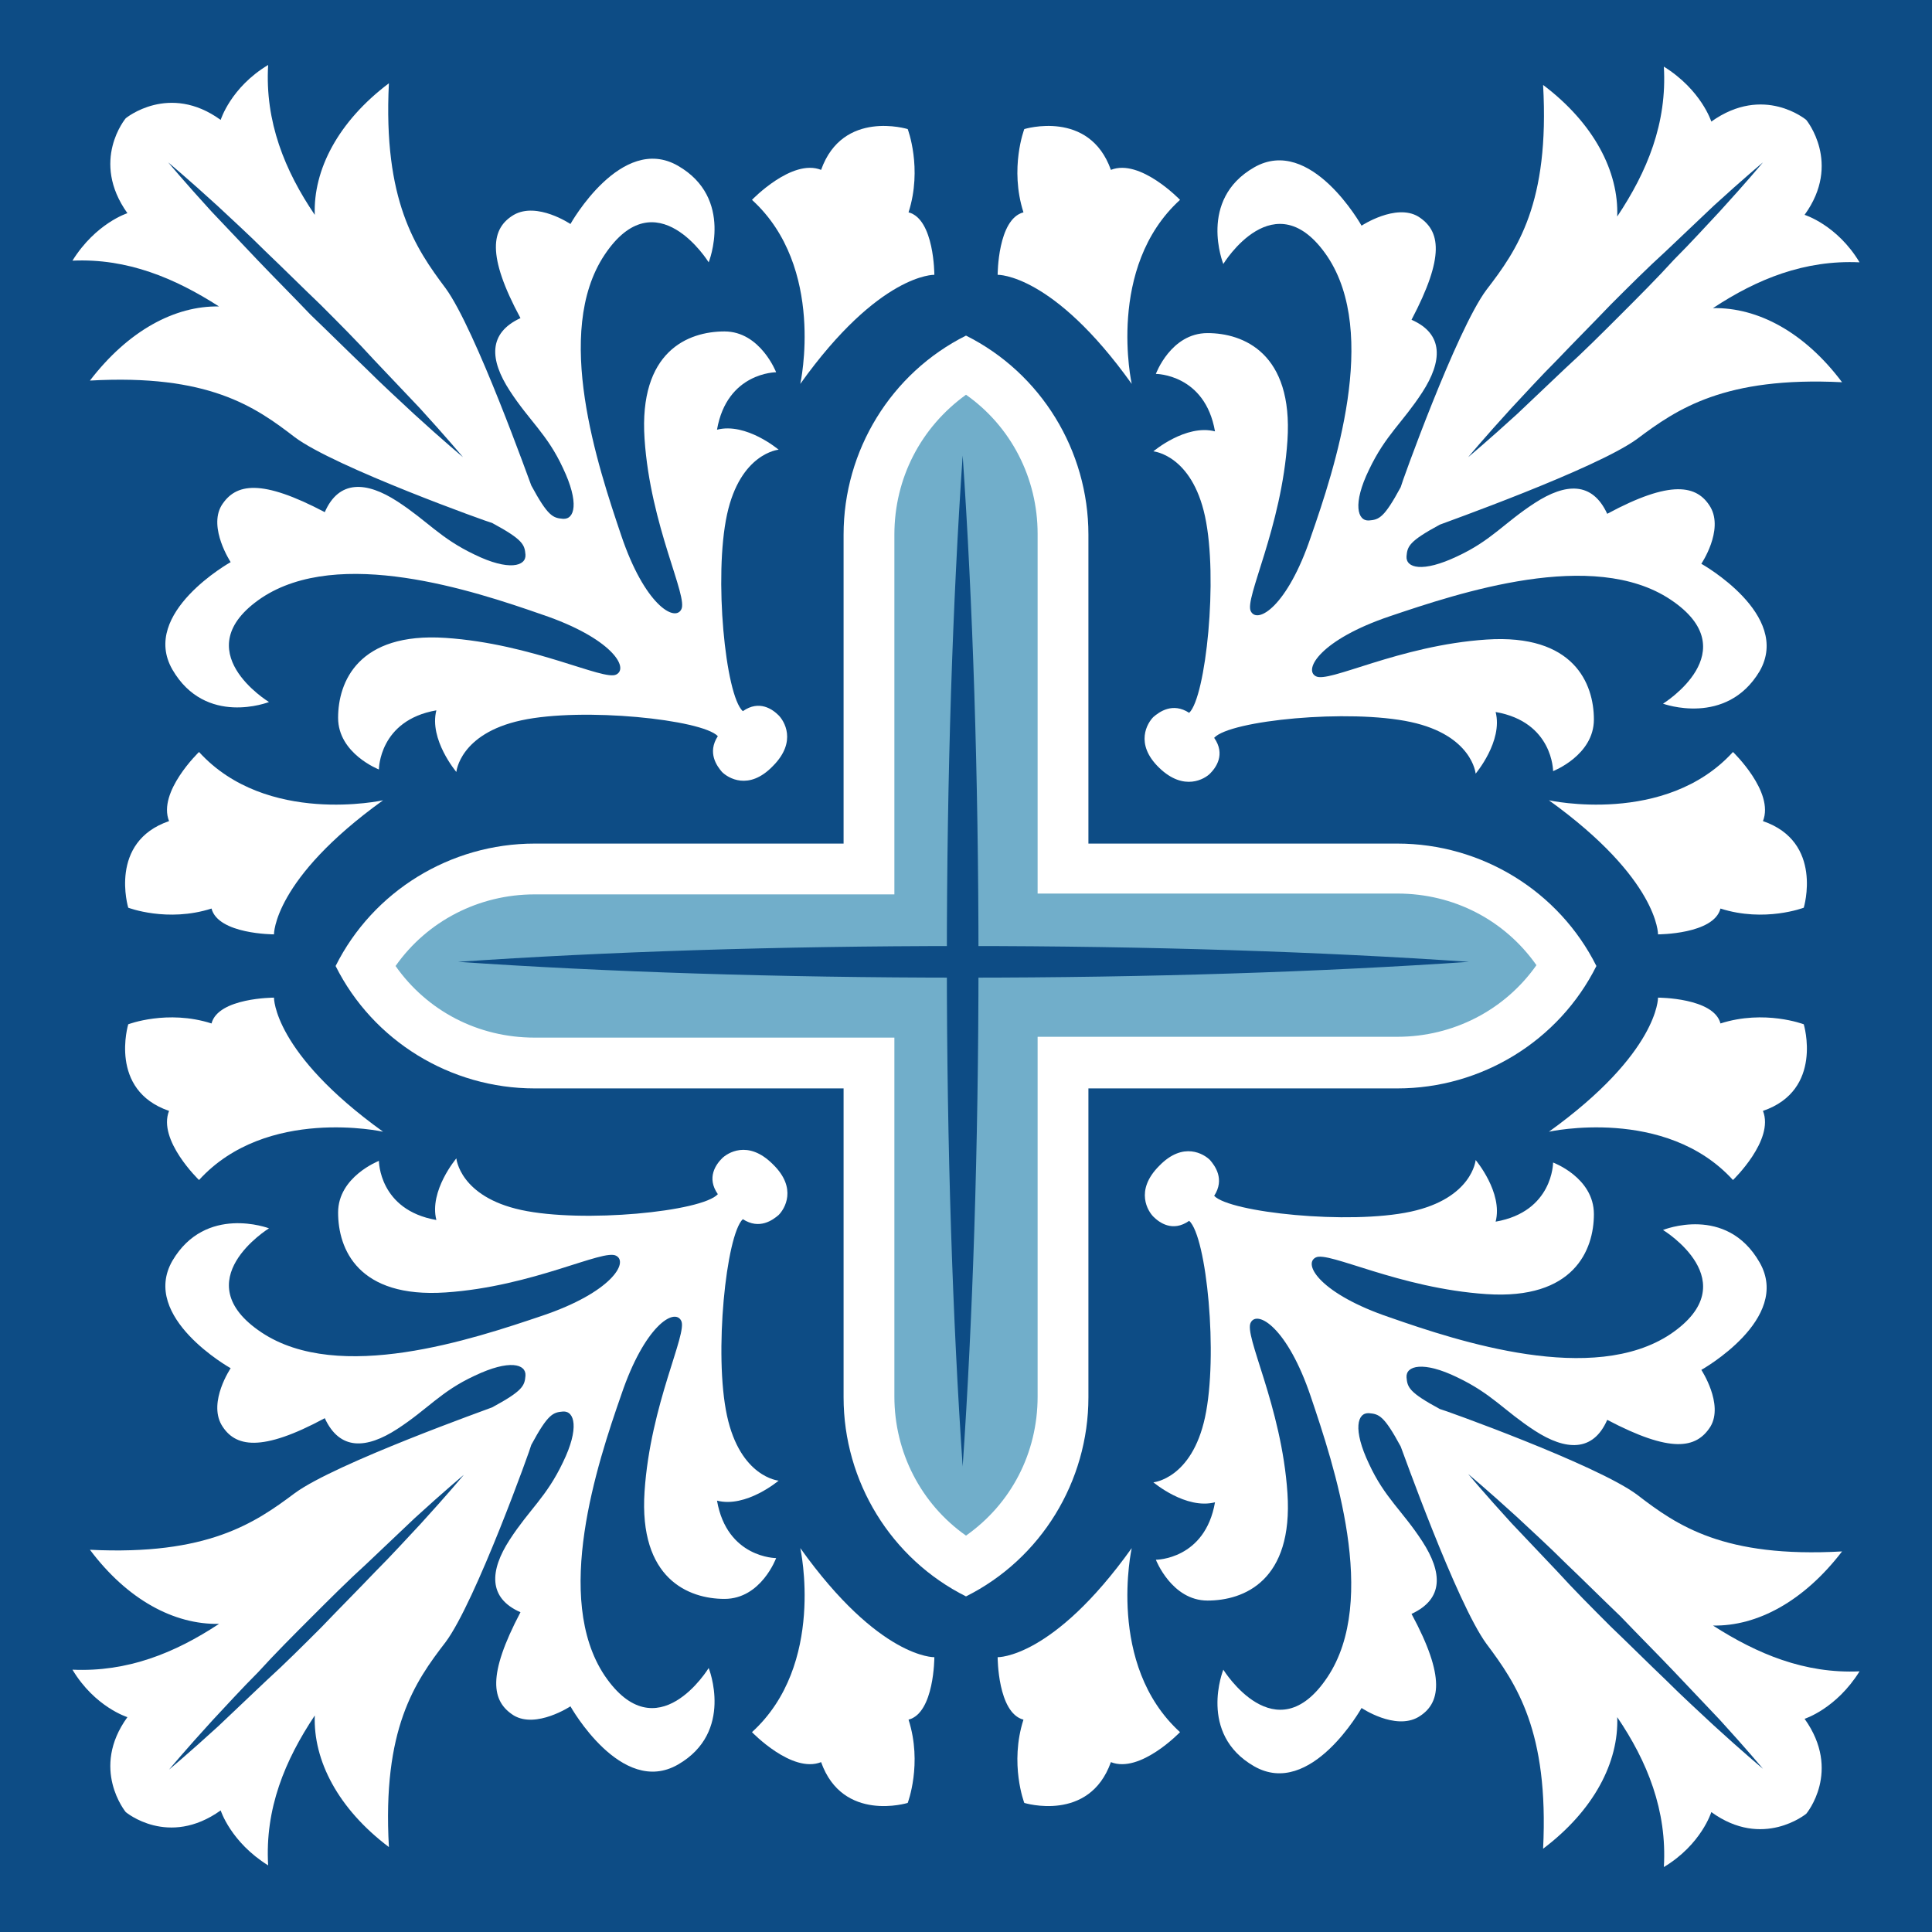 <?xml version="1.0" encoding="utf-8"?>
<svg viewBox="739.5 553.4 232 232" width="232" height="232" xmlns="http://www.w3.org/2000/svg">
  <path d="M 739.5 553.4 H 971.5 V 785.4 H 739.5 V 553.4 Z" id="XMLID_541_" class="st1" style="fill: rgb(13, 76, 133);"/>
  <g id="XMLID_308_">
    <path id="XMLID_377_" class="st0" d="M771.8,637.7c0,0-10.2-6.2-0.9-12.5c9.3-6.2,25.4-0.9,33.7,2c8.3,2.8,10.5,6.4,8.9,7.2 c-1.5,0.8-10-3.7-20.5-4.4c-10.5-0.7-12.9,5.3-12.9,9.6s4.9,6.2,4.9,6.2s0-5.9,6.9-7.1c-0.9,3.5,2.4,7.4,2.4,7.4 s0.4-4.6,7.8-6.2c7.4-1.6,21.7-0.1,23.6,1.9c-1.3,2-0.1,3.6,0.5,4.3c0.7,0.7,3.2,2.3,6.1-0.7c3-3,1.3-5.5,0.7-6.1 c-0.7-0.7-2.3-1.9-4.3-0.5c-2.1-1.9-3.5-16.2-1.9-23.6c1.6-7.4,6.2-7.8,6.2-7.8s-3.9-3.3-7.4-2.4c1.2-6.9,7.1-6.9,7.1-6.9 s-1.9-4.9-6.2-4.9c-4.4,0-10.3,2.4-9.6,12.9c0.7,10.5,5.3,19,4.4,20.5c-0.8,1.5-4.4-0.6-7.2-8.9c-2.8-8.3-8.2-24.4-2-33.7 c6.2-9.3,12.5,0.9,12.5,0.9s3.1-7.7-3.7-11.6c-6.8-3.9-12.9,7-12.9,7s-4-2.7-6.8-1.1c-2.7,1.6-3.3,4.8,0.8,12.4 c-3.9,1.8-3.7,5-1.3,8.7c2.4,3.7,4.5,5.2,6.4,9.3c2,4.2,1.4,6.2,0,6.1c-1.2-0.1-1.8-0.3-3.8-4c-0.1-0.2-6.7-18.8-10.3-23.7 c-3.6-4.8-7.5-10.5-6.8-24.6c-6.1,4.6-9.1,10.4-8.9,15.8c-3.6-5.3-6-11.2-5.6-18c-4.5,2.7-5.7,6.6-5.7,6.6 c-6.2-4.5-11.4-0.2-11.4-0.2s-4.3,5.1,0.2,11.4c0,0-3.8,1.2-6.6,5.7c6.6-0.3,12.3,2.1,17.6,5.5c-5.3-0.1-10.9,2.9-15.5,8.9 c14.2-0.8,19.8,3.1,24.6,6.8c4.8,3.6,23.5,10.3,23.7,10.3c3.7,2,3.9,2.6,4,3.8c0.1,1.4-2,2-6.1,0c-4.2-2-5.6-4-9.3-6.4 c-3.7-2.4-7-2.6-8.7,1.3c-7.6-4-10.7-3.5-12.4-0.8c-1.6,2.7,1.1,6.8,1.1,6.8s-10.9,6.1-7,12.9 C764.2,640.7,771.8,637.7,771.8,637.7z M770.4,584.6c-2-2.1-3.9-4.1-5.5-5.8c-3.2-3.5-5.2-5.9-5.2-5.9s2.4,2,5.9,5.2 c1.7,1.6,3.7,3.4,5.8,5.5c2.1,2,4.3,4.2,6.6,6.4c2.2,2.2,4.4,4.4,6.4,6.6c2,2.1,3.9,4.1,5.5,5.8c3.2,3.5,5.2,5.9,5.2,5.9 s-2.4-2-5.9-5.2c-1.7-1.6-3.7-3.4-5.8-5.5c-2.1-2-4.3-4.2-6.6-6.4C774.7,589,772.5,586.8,770.4,584.6z" style="fill: rgb(255, 255, 255);"/>
    <path id="XMLID_312_" class="st0" d="M764.9,662.5c0.8,3.1,7.5,3.1,7.5,3.1s-0.1-6.6,13.1-16.1c0,0-14,3.1-22.1-5.8 c0,0-5,4.8-3.6,8.3c-7.3,2.5-4.9,10.4-4.9,10.4S759.6,664.2,764.9,662.5z" style="fill: rgb(255, 255, 255);"/>
    <path id="XMLID_306_" class="st0" d="M835.6,599.5c9.5-13.3,16.1-13.1,16.1-13.1s0-6.7-3.1-7.5c1.7-5.3-0.1-10-0.1-10 s-7.8-2.4-10.4,4.9c-3.5-1.4-8.3,3.6-8.3,3.6C838.7,585.5,835.6,599.5,835.6,599.5z" style="fill: rgb(255, 255, 255);"/>
  </g>
  <path id="XMLID_550_" class="st0" d="M950.8,634c3.9-6.8-7-12.9-7-12.9s2.7-4,1.1-6.8c-1.6-2.7-4.8-3.3-12.4,0.8 c-1.8-3.9-5-3.7-8.7-1.3c-3.7,2.4-5.2,4.5-9.3,6.4c-4.2,2-6.2,1.4-6.1,0c0.1-1.2,0.3-1.8,4-3.8c0.2-0.1,18.8-6.7,23.7-10.3 c4.8-3.6,10.5-7.5,24.6-6.8c-4.5-6-10.1-9-15.5-8.9c5.3-3.5,11-5.8,17.6-5.5c-2.7-4.5-6.6-5.7-6.6-5.7 c4.5-6.2,0.2-11.4,0.2-11.4s-5.1-4.3-11.4,0.2c0,0-1.2-3.8-5.7-6.6c0.4,6.8-2,12.6-5.6,18c0.2-5.4-2.8-11.2-8.9-15.8 c0.8,14.2-3.1,19.8-6.8,24.6c-3.6,4.8-10.3,23.5-10.3,23.7c-2,3.7-2.6,3.9-3.8,4c-1.4,0.1-2-2,0-6.1c2-4.2,4-5.6,6.4-9.3 c2.4-3.7,2.6-7-1.3-8.7c4-7.6,3.5-10.7,0.8-12.4c-2.7-1.6-6.8,1.1-6.8,1.1s-6.1-10.9-12.9-7c-6.8,3.9-3.7,11.6-3.7,11.6 s6.2-10.2,12.5-0.9c6.2,9.3,0.9,25.4-2,33.7c-2.8,8.3-6.4,10.5-7.2,8.9c-0.8-1.5,3.7-10,4.4-20.5c0.7-10.5-5.3-12.9-9.6-12.9 c-4.4,0-6.2,4.9-6.2,4.9s5.9,0,7.1,6.9c-3.5-0.9-7.4,2.4-7.4,2.4s4.6,0.4,6.2,7.8c1.6,7.4,0.1,21.7-1.9,23.6 c-2-1.3-3.6-0.1-4.3,0.5c-0.7,0.7-2.3,3.2,0.7,6.1s5.5,1.3,6.1,0.7c0.7-0.7,1.9-2.3,0.5-4.3c1.9-2.1,16.2-3.5,23.6-1.9 c7.4,1.6,7.8,6.2,7.8,6.2s3.3-3.9,2.4-7.4c6.9,1.2,6.9,7.1,6.9,7.1s4.9-1.9,4.9-6.2s-2.4-10.3-12.9-9.6 c-10.5,0.7-19,5.3-20.5,4.4c-1.5-0.8,0.6-4.4,8.9-7.2c8.3-2.8,24.4-8.2,33.7-2c9.3,6.2-0.9,12.5-0.9,12.5S946.8,640.7,950.8,634 z M934.1,591.2c-2.2,2.2-4.4,4.4-6.6,6.4c-2.1,2-4.1,3.9-5.8,5.5c-3.5,3.2-5.9,5.2-5.9,5.2s2-2.4,5.2-5.9 c1.6-1.7,3.4-3.7,5.5-5.8c2-2.1,4.2-4.3,6.4-6.6c2.2-2.2,4.4-4.4,6.6-6.4c2.1-2,4.1-3.9,5.8-5.5c3.5-3.2,5.9-5.2,5.9-5.2 s-2,2.4-5.2,5.9c-1.6,1.7-3.4,3.7-5.5,5.8C938.5,586.8,936.3,589,934.1,591.2z" style="fill: rgb(255, 255, 255);"/>
  <path id="XMLID_431_" class="st0" d="M946.1,662.5c-0.8,3.1-7.5,3.1-7.5,3.1s0.1-6.6-13.1-16.1c0,0,14,3.1,22.1-5.8 c0,0,5,4.8,3.6,8.3c7.3,2.5,4.9,10.4,4.9,10.4S951.4,664.2,946.1,662.5z" style="fill: rgb(255, 255, 255);"/>
  <path id="XMLID_411_" class="st0" d="M875.4,599.5c-9.5-13.3-16.1-13.1-16.1-13.1s0-6.7,3.1-7.5c-1.7-5.3,0.1-10,0.1-10 s7.8-2.4,10.4,4.9c3.5-1.4,8.3,3.6,8.3,3.6C872.3,585.5,875.4,599.5,875.4,599.5z" style="fill: rgb(255, 255, 255);"/>
  <path id="XMLID_587_" class="st0" d="M760.2,704.8c-3.9,6.8,7,12.9,7,12.9s-2.7,4-1.1,6.8c1.6,2.7,4.8,3.3,12.4-0.8 c1.8,3.9,5,3.7,8.7,1.3c3.7-2.4,5.2-4.5,9.3-6.4c4.2-2,6.2-1.4,6.1,0c-0.1,1.2-0.3,1.8-4,3.8c-0.2,0.1-18.8,6.7-23.7,10.3 c-4.8,3.6-10.5,7.5-24.6,6.8c4.5,6,10.1,9,15.5,8.9c-5.3,3.5-11,5.8-17.6,5.5c2.7,4.5,6.6,5.7,6.6,5.7 c-4.5,6.2-0.2,11.4-0.2,11.4s5.1,4.3,11.4-0.2c0,0,1.2,3.8,5.7,6.6c-0.4-6.8,2-12.6,5.6-18c-0.2,5.4,2.8,11.2,8.9,15.8 c-0.8-14.2,3.1-19.8,6.8-24.6c3.6-4.8,10.3-23.5,10.3-23.7c2-3.7,2.6-3.9,3.8-4c1.4-0.1,2,2,0,6.1c-2,4.2-4,5.6-6.4,9.3 s-2.6,7,1.3,8.7c-4,7.6-3.5,10.7-0.8,12.4c2.7,1.6,6.8-1.1,6.8-1.1s6.1,10.9,12.9,7c6.8-3.9,3.7-11.6,3.7-11.6 s-6.2,10.2-12.5,0.9c-6.2-9.3-0.9-25.4,2-33.7c2.8-8.3,6.4-10.5,7.2-8.9c0.8,1.5-3.7,10-4.4,20.5c-0.7,10.5,5.3,12.9,9.6,12.9 c4.4,0,6.2-4.9,6.2-4.9s-5.9,0-7.1-6.9c3.5,0.9,7.4-2.4,7.4-2.4s-4.6-0.4-6.2-7.8c-1.6-7.4-0.1-21.7,1.9-23.6 c2,1.3,3.6,0.1,4.3-0.5c0.7-0.7,2.3-3.2-0.7-6.1c-3-3-5.5-1.3-6.1-0.7c-0.7,0.7-1.9,2.3-0.5,4.3c-1.9,2.1-16.2,3.5-23.6,1.9 c-7.4-1.6-7.8-6.2-7.8-6.2s-3.3,3.9-2.4,7.4c-6.9-1.2-6.9-7.1-6.9-7.1s-4.9,1.9-4.9,6.2c0,4.4,2.4,10.3,12.9,9.6 c10.5-0.7,19-5.3,20.5-4.4c1.5,0.8-0.6,4.4-8.9,7.2c-8.3,2.8-24.4,8.2-33.7,2c-9.3-6.2,0.9-12.5,0.9-12.5S764.2,698,760.2,704.8 z M776.9,747.6c2.2-2.2,4.4-4.4,6.6-6.4c2.1-2,4.1-3.9,5.8-5.5c3.5-3.2,5.9-5.2,5.9-5.2s-2,2.4-5.2,5.9 c-1.6,1.7-3.4,3.7-5.5,5.8c-2,2.1-4.2,4.3-6.4,6.6c-2.2,2.2-4.4,4.4-6.6,6.4c-2.1,2-4.1,3.9-5.8,5.5c-3.5,3.2-5.9,5.2-5.9,5.2 s2-2.4,5.2-5.9c1.6-1.7,3.4-3.7,5.5-5.8C772.5,752,774.7,749.8,776.9,747.6z" style="fill: rgb(255, 255, 255);"/>
  <path id="XMLID_583_" class="st0" d="M764.9,676.3c0.8-3.1,7.5-3.1,7.5-3.1s-0.1,6.6,13.1,16.1c0,0-14-3.1-22.1,5.8 c0,0-5-4.8-3.6-8.3c-7.3-2.5-4.9-10.4-4.9-10.4S759.6,674.6,764.9,676.3z" style="fill: rgb(255, 255, 255);"/>
  <path id="XMLID_580_" class="st0" d="M835.6,739.3c9.5,13.3,16.1,13.1,16.1,13.1s0,6.7-3.1,7.5c1.7,5.3-0.1,10-0.1,10 s-7.8,2.4-10.4-4.9c-3.5,1.4-8.3-3.6-8.3-3.6C838.7,753.3,835.6,739.3,835.6,739.3z" style="fill: rgb(255, 255, 255);"/>
  <path id="XMLID_560_" class="st0" d="M939.2,701.1c0,0,10.2,6.2,0.9,12.5c-9.3,6.2-25.4,0.9-33.7-2c-8.3-2.8-10.5-6.4-8.9-7.2 c1.5-0.8,10,3.7,20.5,4.4c10.5,0.7,12.9-5.3,12.9-9.6c0-4.4-4.9-6.2-4.9-6.2s0,5.9-6.9,7.1c0.9-3.5-2.4-7.4-2.4-7.4 s-0.4,4.6-7.8,6.2c-7.4,1.6-21.7,0.1-23.6-1.9c1.3-2,0.1-3.6-0.5-4.3c-0.7-0.7-3.2-2.3-6.1,0.7c-3,3-1.3,5.5-0.7,6.1 c0.7,0.7,2.3,1.9,4.3,0.5c2.1,1.9,3.5,16.2,1.9,23.6c-1.6,7.4-6.2,7.8-6.2,7.8s3.9,3.3,7.4,2.4c-1.2,6.9-7.1,6.9-7.1,6.9 s1.9,4.9,6.2,4.9c4.4,0,10.3-2.4,9.6-12.9c-0.7-10.5-5.3-19-4.4-20.5c0.8-1.5,4.4,0.6,7.2,8.9c2.8,8.3,8.2,24.4,2,33.7 c-6.2,9.3-12.5-0.9-12.5-0.9s-3.1,7.7,3.7,11.6c6.8,3.9,12.9-7,12.9-7s4,2.7,6.8,1.1c2.7-1.6,3.3-4.8-0.8-12.4 c3.9-1.8,3.7-5,1.3-8.7c-2.4-3.7-4.5-5.2-6.4-9.3c-2-4.2-1.4-6.2,0-6.1c1.2,0.1,1.8,0.3,3.8,4c0.1,0.2,6.7,18.8,10.3,23.7 c3.6,4.8,7.5,10.5,6.8,24.6c6.1-4.6,9.1-10.4,8.9-15.8c3.6,5.3,6,11.2,5.6,18c4.5-2.7,5.7-6.6,5.7-6.6 c6.2,4.5,11.4,0.2,11.4,0.2s4.3-5.1-0.2-11.4c0,0,3.8-1.2,6.6-5.7c-6.6,0.3-12.3-2.1-17.6-5.5c5.3,0.1,10.9-2.9,15.5-8.9 c-14.2,0.8-19.8-3.1-24.6-6.8c-4.8-3.6-23.5-10.3-23.7-10.3c-3.7-2-3.9-2.6-4-3.8c-0.1-1.4,2-2,6.1,0c4.2,2,5.6,4,9.3,6.4 c3.7,2.4,7,2.6,8.7-1.3c7.6,4,10.7,3.5,12.4,0.8c1.6-2.7-1.1-6.8-1.1-6.8s10.9-6.1,7-12.9C946.8,698,939.2,701.1,939.2,701.1z M940.5,754.1c2,2.1,3.9,4.1,5.5,5.8c3.2,3.5,5.2,5.9,5.2,5.9s-2.4-2-5.9-5.2c-1.7-1.6-3.7-3.4-5.8-5.5c-2.1-2-4.3-4.2-6.6-6.4 c-2.2-2.2-4.4-4.4-6.4-6.6c-2-2.1-3.9-4.1-5.5-5.8c-3.2-3.5-5.2-5.9-5.2-5.9s2.4,2,5.9,5.2c1.7,1.6,3.7,3.4,5.8,5.5 c2.1,2,4.3,4.2,6.6,6.4C936.3,749.8,938.5,752,940.5,754.1z" style="fill: rgb(255, 255, 255);"/>
  <path id="XMLID_557_" class="st0" d="M946.1,676.3c-0.8-3.1-7.5-3.1-7.5-3.1s0.1,6.6-13.1,16.1c0,0,14-3.1,22.1,5.8 c0,0,5-4.8,3.6-8.3c7.3-2.5,4.9-10.4,4.9-10.4S951.4,674.6,946.1,676.3z" style="fill: rgb(255, 255, 255);"/>
  <path id="XMLID_426_" class="st0" d="M875.4,739.3c-9.5,13.3-16.1,13.1-16.1,13.1s0,6.7,3.1,7.5c-1.7,5.3,0.1,10,0.1,10 s7.8,2.4,10.4-4.9c3.5,1.4,8.3-3.6,8.3-3.6C872.3,753.3,875.4,739.3,875.4,739.3z" style="fill: rgb(255, 255, 255);"/>
  <path id="XMLID_549_" class="st3" d="M855.5,741.6c-7.2-4.2-11.7-11.9-11.7-20.4v-40.1h-40.1c-8.5,0-16.2-4.4-20.4-11.7 c4.2-7.2,11.9-11.7,20.4-11.7h40.1v-40.1c0-8.5,4.4-16.2,11.7-20.4c7.2,4.2,11.7,11.9,11.7,20.4v40.1h40.1 c8.5,0,16.2,4.4,20.4,11.7c-4.2,7.2-11.9,11.7-20.4,11.7h-40.1v40.1C867.2,729.7,862.7,737.4,855.5,741.6z" style="fill: rgb(113, 174, 202);"/>
  <path id="XMLID_433_" class="st0" d="M855.5,600.8c5.4,3.8,8.6,10,8.6,16.7v37.1v6.1h6.1h37.1c6.8,0,12.9,3.2,16.7,8.6 c-3.8,5.4-10,8.6-16.7,8.6h-37.1h-6.1v6.1v37.1c0,6.8-3.2,12.9-8.6,16.7c-5.4-3.8-8.6-10-8.6-16.7v-37.1V678h-6.1h-37.1 c-6.8,0-12.9-3.2-16.7-8.6c3.8-5.4,10-8.6,16.7-8.6h37.1h6.1v-6.1v-37.1C846.9,610.8,850.1,604.7,855.5,600.8 M855.5,593.7 c-9,4.5-14.7,13.8-14.7,23.9v37.1h-37.1c-10.1,0-19.4,5.7-23.9,14.7c4.5,9,13.8,14.7,23.9,14.7h37.1v37.1 c0,10.1,5.7,19.4,14.7,23.9c9-4.5,14.7-13.8,14.7-23.9v-37.1h37.1c10.1,0,19.4-5.7,23.9-14.7c-4.5-9-13.8-14.7-23.9-14.7h-37.1 v-37.1C870.2,607.5,864.5,598.2,855.5,593.7L855.5,593.7z" style="fill: rgb(255, 255, 255);"/>
  <path id="XMLID_432_" class="st1" d="M855.2,670.8c-22.4,0-43.2-0.7-60.7-1.9c17.5-1.2,38.3-1.9,60.7-1.9 c22.4,0,43.2,0.7,60.7,1.9C898.4,670.1,877.5,670.8,855.2,670.8z" style="fill: rgb(13, 76, 133);"/>
  <path id="XMLID_555_" class="st1" d="M853.2,668.8c0-22.4,0.7-43.2,1.9-60.7c1.2,17.5,1.9,38.3,1.9,60.7s-0.7,43.2-1.9,60.7 C853.9,712,853.2,691.2,853.2,668.8z" style="fill: rgb(13, 76, 133);"/>
</svg>